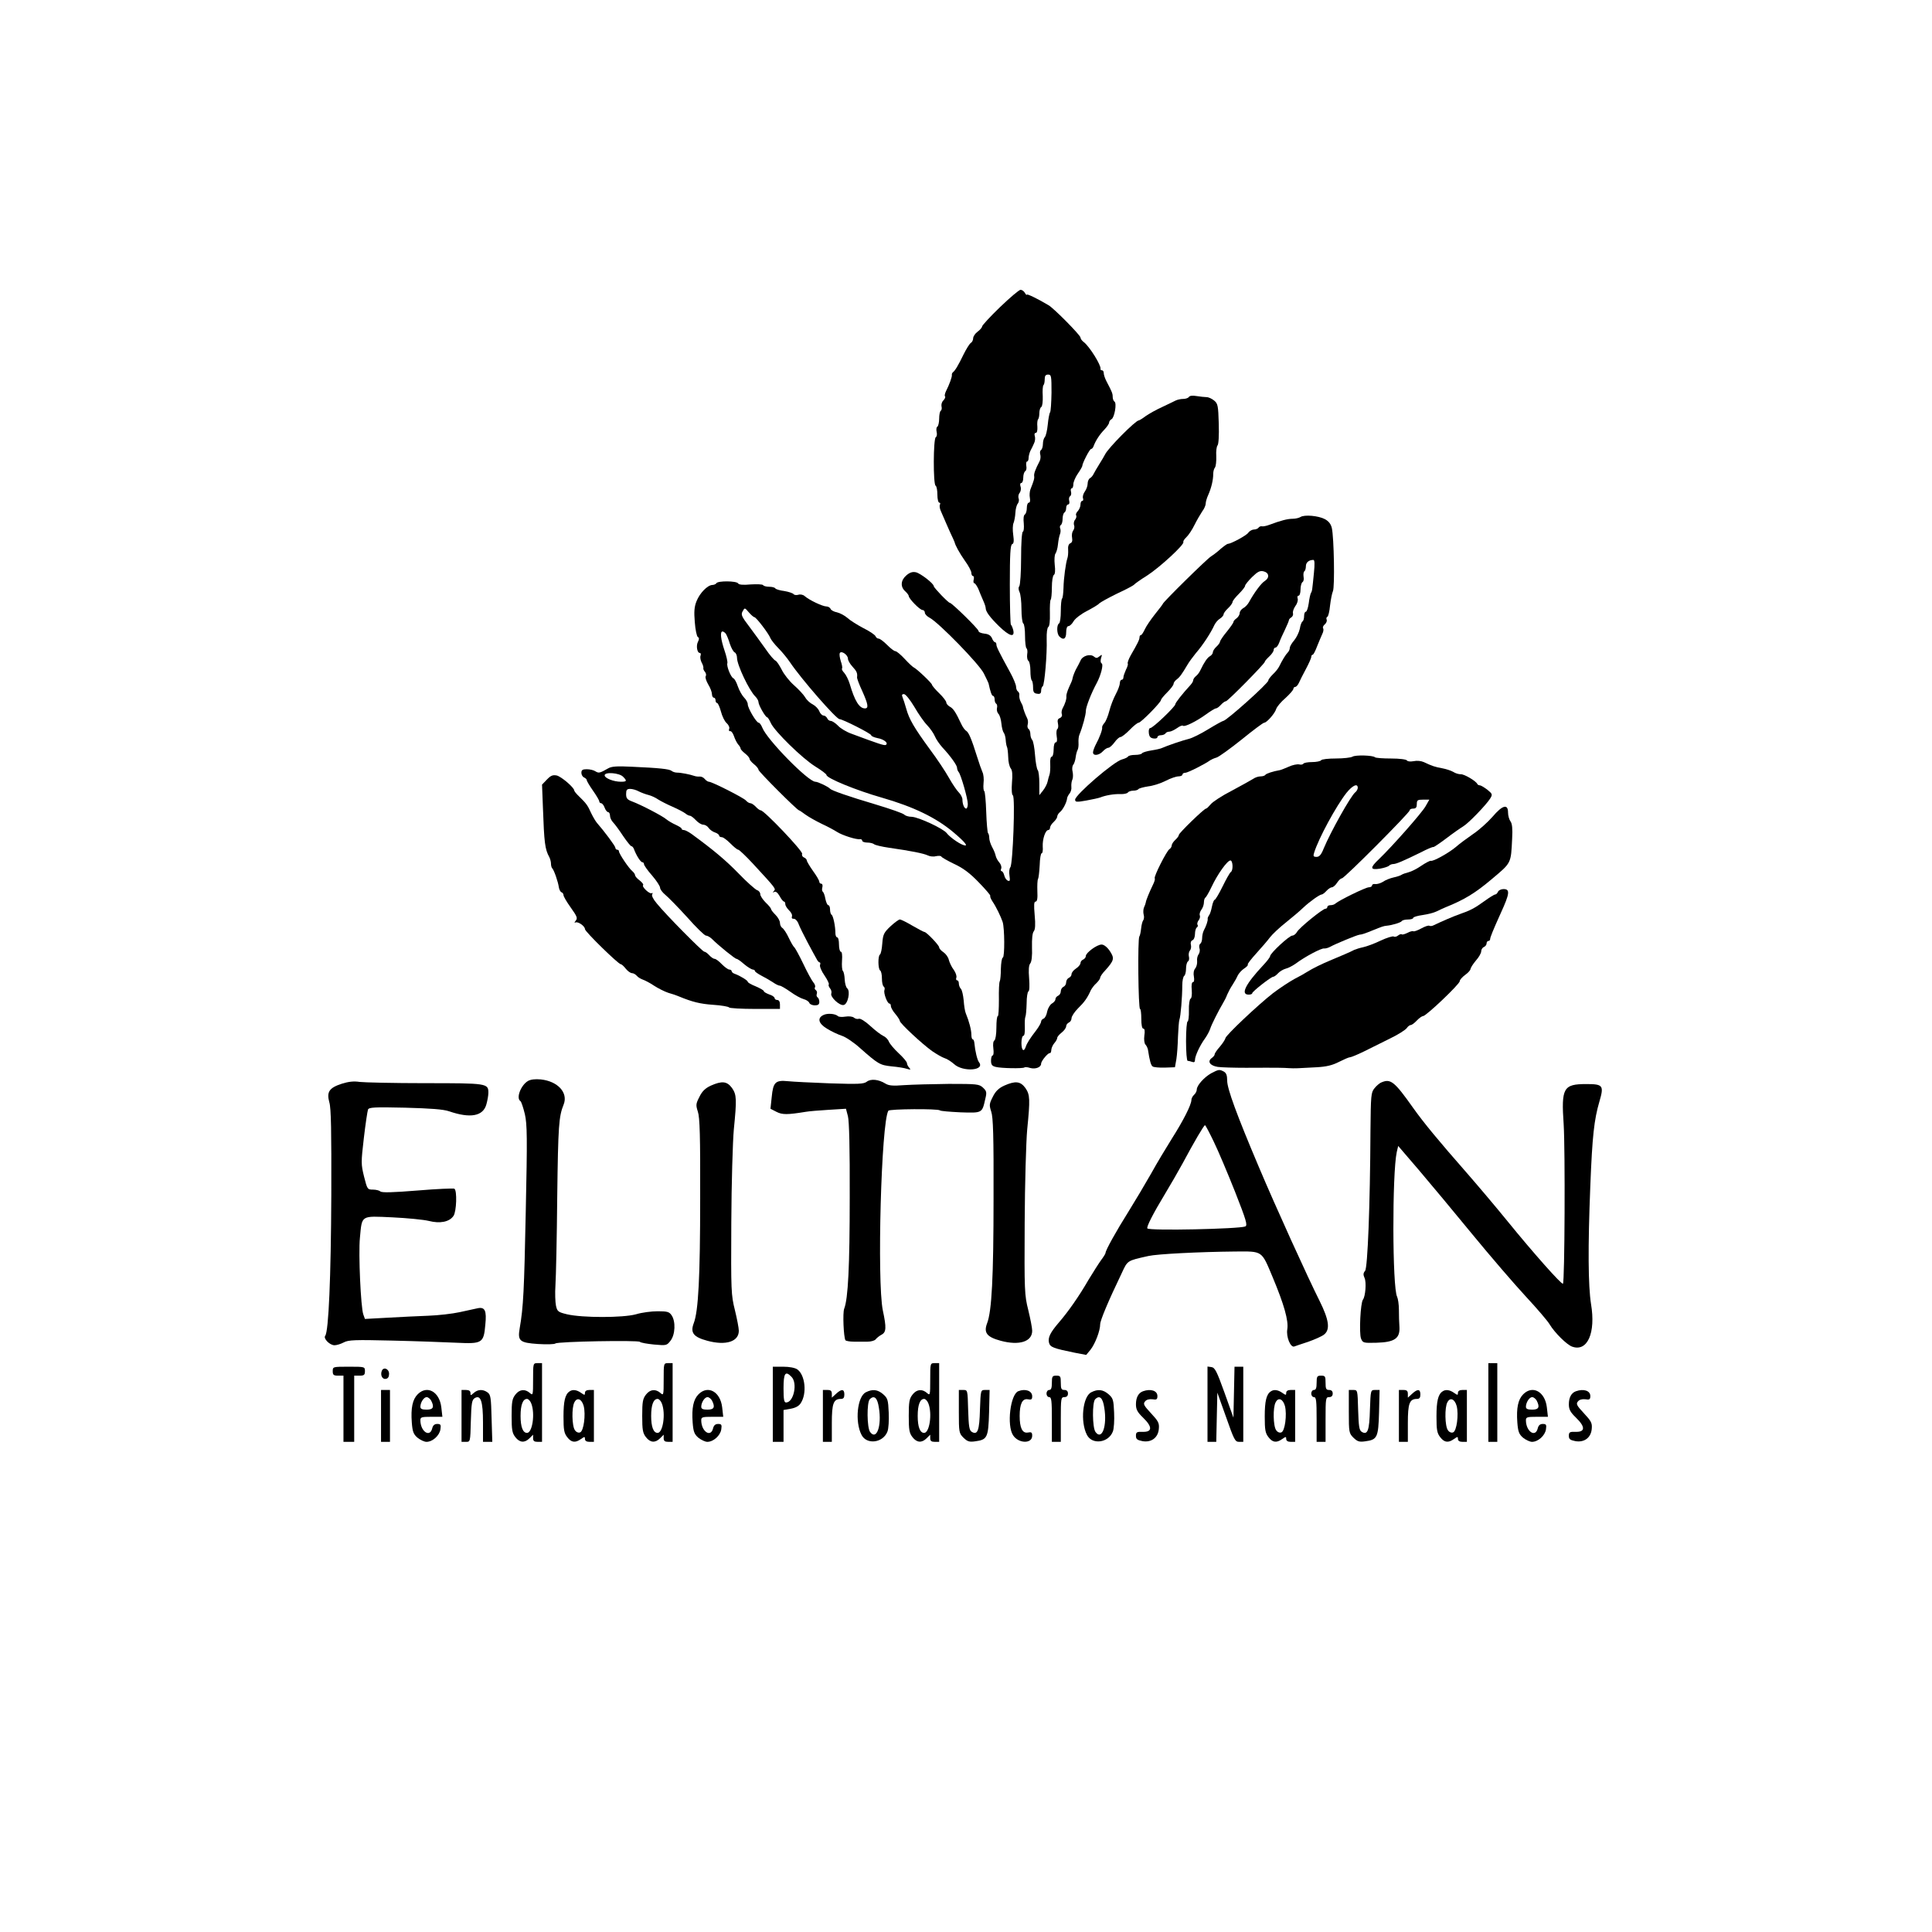 <svg version="1.0" xmlns="http://www.w3.org/2000/svg"
 width="1080pt" height="1080pt" viewBox="0 0 1080 1080"
 preserveAspectRatio="xMidYMid meet">

<g transform="translate(0,1080) scale(0.1,-0.1)"
fill="#000000" stroke="none">
<path d="M5590 9083 c-55 -53 -100 -102 -100 -108 0 -5 -11 -19 -25 -29 -14
-10 -25 -27 -25 -37 0 -10 -6 -22 -13 -26 -7 -4 -25 -33 -40 -63 -30 -62 -48
-92 -60 -101 -4 -3 -7 -10 -6 -15 2 -9 -14 -54 -33 -91 -6 -13 -9 -26 -5 -29
3 -4 -1 -13 -9 -22 -9 -8 -13 -23 -11 -33 3 -11 1 -22 -4 -25 -5 -3 -9 -23 -9
-44 0 -21 -5 -42 -10 -45 -6 -3 -7 -17 -4 -30 3 -12 1 -26 -5 -29 -14 -9 -15
-262 -1 -271 6 -3 10 -26 10 -51 0 -24 5 -44 11 -44 5 0 7 -5 3 -11 -3 -6 -1
-22 5 -35 6 -13 15 -34 20 -46 5 -13 20 -45 32 -73 13 -27 24 -52 25 -55 4
-19 28 -62 58 -105 20 -27 36 -58 36 -67 0 -10 4 -18 9 -18 5 0 7 -9 4 -20 -3
-11 -1 -20 3 -20 5 0 15 -15 23 -32 7 -18 19 -47 27 -65 8 -17 14 -36 14 -42
0 -20 24 -52 75 -102 58 -56 89 -65 79 -21 -4 15 -10 28 -13 30 -3 1 -6 102
-6 224 0 170 3 222 13 226 9 3 11 17 6 52 -4 27 -3 57 2 67 4 10 9 35 10 56 1
21 7 44 13 51 6 7 9 21 5 30 -3 9 -1 23 6 31 6 8 9 23 5 35 -4 11 -2 20 4 20
6 0 11 13 11 29 0 17 5 33 11 37 6 3 9 17 6 30 -2 13 0 24 4 24 5 0 9 9 9 20
0 11 5 29 10 40 6 11 15 29 20 41 6 11 8 29 5 40 -4 11 -2 19 5 19 7 0 10 14
9 34 -2 19 0 38 4 42 4 4 7 20 7 35 0 15 5 31 11 34 6 4 9 31 8 61 -2 29 0 57
4 61 4 3 7 18 7 33 0 19 5 26 19 26 18 0 19 -8 19 -101 -1 -55 -4 -104 -8
-110 -4 -5 -10 -37 -13 -69 -3 -32 -11 -64 -16 -69 -6 -6 -11 -23 -11 -38 0
-15 -5 -31 -10 -34 -6 -4 -8 -15 -5 -25 3 -10 2 -27 -3 -37 -25 -48 -33 -71
-31 -84 2 -13 -1 -25 -21 -75 -4 -11 -6 -32 -3 -47 3 -16 1 -27 -6 -27 -6 0
-11 -13 -11 -29 0 -17 -5 -33 -11 -37 -7 -4 -9 -24 -6 -50 2 -24 0 -45 -5 -46
-6 -2 -10 -65 -10 -148 0 -80 -5 -150 -10 -157 -6 -7 -5 -19 1 -32 6 -11 11
-53 11 -95 0 -41 5 -78 10 -81 6 -3 10 -35 10 -70 0 -35 4 -66 8 -69 5 -3 7
-18 4 -34 -2 -16 1 -33 7 -36 6 -4 11 -29 11 -55 0 -26 3 -51 8 -55 4 -4 7
-22 7 -39 0 -26 5 -33 23 -35 16 -3 22 2 22 17 0 11 4 22 9 25 10 7 25 181 22
263 -1 36 3 64 9 68 7 4 10 34 9 76 -1 38 1 72 4 76 4 3 7 35 7 69 0 36 5 66
11 70 7 4 9 25 5 57 -3 28 -1 56 4 62 5 7 12 29 14 51 2 21 7 47 11 57 4 9 5
24 2 32 -4 8 -2 17 3 20 6 4 10 19 10 35 0 16 5 32 10 35 6 3 10 15 10 26 0
10 5 19 11 19 6 0 9 9 6 20 -3 11 -1 23 5 26 5 3 8 15 5 25 -3 11 -1 19 4 19
5 0 9 10 9 23 0 12 11 39 25 59 14 20 25 40 25 43 0 15 41 95 49 95 5 0 12 8
15 18 11 29 32 62 60 91 14 15 26 32 26 39 0 6 6 15 14 19 16 10 30 89 16 98
-5 3 -10 15 -10 26 0 19 -3 27 -34 86 -9 17 -16 38 -16 47 0 9 -4 16 -10 16
-6 0 -9 3 -8 8 4 20 -62 126 -94 150 -10 7 -18 19 -18 25 0 13 -149 164 -179
181 -62 37 -121 65 -121 59 0 -5 -5 0 -11 10 -5 9 -16 17 -24 17 -8 0 -60 -44
-115 -97z"/>
<path d="M6646 8581 c-4 -6 -18 -11 -32 -11 -13 0 -32 -4 -42 -9 -9 -5 -44
-21 -77 -37 -33 -15 -74 -38 -92 -51 -17 -13 -34 -23 -37 -23 -18 0 -173 -156
-189 -191 -4 -8 -18 -32 -32 -54 -14 -22 -28 -47 -32 -55 -4 -8 -12 -19 -20
-23 -7 -4 -13 -18 -13 -30 0 -13 -7 -33 -16 -45 -9 -13 -13 -29 -10 -37 3 -8
1 -15 -4 -15 -6 0 -10 -9 -10 -21 0 -11 -7 -27 -15 -36 -8 -8 -13 -19 -9 -24
3 -6 0 -16 -6 -24 -7 -8 -9 -22 -6 -31 4 -9 1 -23 -5 -30 -6 -8 -9 -26 -6 -40
3 -17 0 -27 -10 -31 -9 -4 -14 -17 -12 -37 1 -17 -1 -38 -4 -46 -9 -26 -21
-112 -22 -167 -1 -29 -4 -56 -8 -59 -4 -4 -7 -36 -7 -70 0 -35 -4 -66 -10 -69
-14 -9 -13 -58 2 -73 23 -23 38 -13 38 23 0 22 5 35 13 35 7 0 20 12 29 28 9
15 43 41 75 57 32 17 63 35 68 42 6 6 51 31 100 55 50 23 93 46 96 51 3 4 35
27 72 50 71 46 210 174 202 187 -2 4 5 16 16 26 12 11 33 42 46 69 14 28 34
62 44 77 11 14 19 34 19 43 0 9 6 31 14 48 17 38 28 83 28 117 0 14 4 30 10
37 5 7 8 35 7 63 -2 27 2 55 7 60 6 6 9 55 7 121 -3 101 -5 113 -26 130 -12
10 -31 19 -42 19 -11 0 -36 3 -56 6 -22 4 -39 2 -43 -5z"/>
<path d="M7270 7910 c-8 -5 -28 -10 -44 -10 -28 0 -64 -9 -131 -34 -16 -6 -35
-10 -42 -8 -6 1 -14 -2 -18 -8 -3 -5 -15 -10 -25 -10 -10 0 -25 -8 -32 -18
-11 -16 -97 -62 -114 -62 -4 0 -21 -12 -39 -27 -17 -16 -42 -35 -55 -43 -24
-15 -270 -257 -270 -266 0 -2 -20 -28 -44 -58 -23 -29 -49 -67 -57 -85 -8 -17
-17 -31 -21 -31 -5 0 -8 -6 -8 -12 0 -13 -9 -32 -49 -101 -12 -21 -19 -42 -17
-46 3 -4 -2 -20 -10 -35 -7 -16 -14 -35 -14 -42 0 -8 -4 -14 -10 -14 -5 0 -10
-8 -10 -19 0 -10 -10 -38 -23 -62 -13 -24 -29 -66 -36 -94 -7 -27 -19 -57 -27
-66 -8 -9 -14 -20 -13 -25 3 -11 -15 -59 -36 -97 -8 -16 -15 -35 -15 -43 0
-21 34 -17 55 6 10 11 24 20 31 20 7 0 22 14 34 30 12 17 27 30 34 30 6 0 30
18 51 40 21 22 44 40 50 40 13 0 125 114 125 127 0 5 16 24 35 43 19 19 35 40
35 46 0 7 8 19 18 26 17 13 28 28 60 82 9 16 31 45 47 65 40 46 84 114 104
158 6 12 19 28 31 35 11 7 20 18 20 24 0 6 11 21 25 34 14 13 25 29 25 35 0 6
16 26 35 45 19 19 35 39 35 45 0 6 18 28 39 49 32 31 44 37 65 32 31 -8 34
-36 6 -54 -19 -11 -59 -65 -88 -118 -7 -13 -22 -29 -33 -34 -10 -6 -19 -18
-19 -27 0 -9 -8 -22 -17 -29 -10 -7 -18 -16 -18 -21 0 -5 -17 -29 -37 -54 -21
-25 -38 -51 -38 -56 0 -5 -9 -18 -20 -28 -11 -10 -20 -24 -20 -31 0 -7 -7 -17
-16 -22 -15 -8 -33 -35 -53 -77 -5 -12 -16 -27 -25 -34 -9 -7 -16 -18 -16 -24
0 -6 -7 -17 -15 -26 -47 -51 -85 -100 -85 -108 0 -13 -125 -133 -140 -133 -6
0 -10 -11 -8 -27 2 -20 9 -29 26 -31 12 -2 22 1 22 7 0 6 9 11 19 11 11 0 23
5 26 10 3 6 13 10 22 10 8 0 27 9 43 20 15 11 30 17 33 13 9 -8 74 24 128 63
26 19 51 34 56 34 6 0 18 9 28 20 10 11 22 20 28 20 10 0 217 210 217 220 0 4
11 17 25 30 14 13 25 29 25 37 0 7 5 13 10 13 6 0 15 12 21 28 5 15 20 47 32
72 12 25 22 49 22 53 0 4 6 12 14 16 7 5 11 15 9 22 -3 8 3 26 13 41 11 14 16
33 13 42 -3 9 -1 16 5 16 6 0 11 15 11 34 0 19 5 38 11 42 6 3 9 17 6 30 -2
14 0 27 4 30 5 3 9 16 9 29 0 21 17 35 42 35 7 0 8 -23 3 -72 -10 -101 -10
-102 -17 -113 -3 -6 -9 -31 -12 -57 -4 -27 -11 -48 -17 -48 -5 0 -9 -11 -9
-24 0 -14 -4 -27 -9 -30 -5 -3 -12 -21 -15 -41 -4 -19 -18 -48 -31 -64 -14
-16 -25 -35 -25 -43 0 -8 -5 -19 -11 -25 -12 -12 -32 -45 -48 -78 -5 -11 -21
-31 -35 -44 -14 -14 -26 -29 -26 -35 0 -16 -235 -226 -252 -226 -4 0 -42 -21
-83 -46 -42 -26 -91 -50 -108 -54 -37 -9 -124 -39 -148 -50 -9 -5 -37 -11 -63
-15 -25 -4 -49 -11 -52 -16 -3 -5 -20 -9 -39 -9 -19 0 -36 -4 -39 -9 -3 -5
-18 -12 -33 -16 -46 -11 -262 -198 -263 -225 0 -14 8 -15 63 -5 34 6 69 14 77
17 30 12 76 20 112 19 20 -1 39 3 43 9 3 5 17 10 30 10 13 0 26 4 29 9 3 4 28
11 54 15 27 3 71 17 98 31 27 14 59 25 72 25 12 0 22 5 22 10 0 6 7 10 16 10
13 0 111 49 139 70 6 4 21 11 35 15 14 4 77 50 141 101 64 52 120 94 126 94
14 0 60 52 67 77 4 12 27 40 52 61 24 22 44 45 44 51 0 6 5 11 10 11 6 0 15
10 21 23 5 12 23 47 39 77 16 30 30 61 30 68 0 6 3 12 8 12 4 0 15 21 25 48
11 26 23 57 29 69 6 11 8 26 4 31 -3 5 1 15 10 22 8 7 13 19 10 26 -3 7 -1 14
4 16 5 2 12 30 15 63 4 33 11 69 16 80 11 23 6 300 -6 353 -5 22 -17 38 -39
50 -36 19 -114 26 -136 12z"/>
<path d="M5067 7584 c-32 -27 -35 -64 -7 -89 11 -10 20 -22 20 -27 0 -14 62
-78 77 -78 7 0 13 -7 13 -15 0 -8 12 -21 28 -29 51 -28 276 -258 302 -311 14
-27 25 -52 26 -55 10 -46 18 -70 25 -70 5 0 9 -9 9 -19 0 -11 4 -22 9 -25 5
-3 7 -14 4 -25 -2 -10 1 -24 9 -32 7 -8 14 -32 16 -54 2 -22 8 -45 13 -51 5
-6 10 -24 11 -40 1 -16 4 -33 7 -39 3 -5 6 -31 7 -57 0 -26 7 -54 14 -63 9
-11 11 -35 7 -80 -3 -39 -1 -68 5 -71 14 -9 0 -384 -14 -402 -6 -7 -8 -28 -5
-46 4 -28 3 -34 -9 -29 -8 3 -17 16 -20 29 -3 13 -10 24 -15 24 -5 0 -6 7 -2
15 3 9 -2 24 -11 34 -9 10 -18 27 -20 37 -2 11 -11 33 -20 49 -9 17 -16 39
-16 51 0 11 -3 24 -7 27 -3 4 -8 57 -10 119 -2 62 -7 114 -11 116 -4 1 -6 21
-4 43 3 23 0 51 -6 63 -5 11 -19 50 -30 86 -31 99 -46 134 -60 144 -8 4 -21
22 -29 40 -30 64 -44 86 -64 96 -10 6 -19 16 -19 23 0 7 -18 31 -40 52 -22 21
-40 43 -40 47 0 9 -87 91 -102 97 -5 2 -28 23 -50 47 -22 24 -46 44 -53 44 -7
0 -27 16 -46 35 -19 19 -40 35 -47 35 -7 0 -15 6 -18 14 -3 7 -33 28 -68 45
-34 18 -74 43 -89 57 -15 13 -41 27 -58 31 -17 3 -33 12 -36 19 -3 8 -14 14
-24 14 -20 0 -95 35 -121 58 -9 8 -25 11 -36 7 -11 -3 -23 -1 -26 4 -4 5 -27
13 -51 17 -25 3 -48 10 -51 15 -3 5 -18 9 -34 9 -16 0 -31 4 -34 9 -3 5 -34 6
-70 4 -41 -4 -66 -2 -70 6 -9 14 -113 15 -121 1 -3 -5 -14 -10 -23 -10 -27 -1
-70 -45 -88 -90 -13 -32 -15 -59 -10 -118 3 -42 11 -79 17 -83 8 -4 8 -12 1
-26 -12 -22 -5 -63 10 -63 6 0 7 -7 4 -16 -3 -8 0 -25 6 -37 7 -12 11 -26 10
-31 -2 -4 2 -14 9 -22 6 -7 8 -18 4 -24 -4 -6 3 -27 14 -46 12 -19 21 -44 21
-55 0 -10 5 -19 10 -19 6 0 10 -7 10 -15 0 -8 4 -15 9 -15 4 0 14 -21 21 -47
7 -27 21 -56 32 -65 11 -10 18 -25 14 -33 -3 -8 0 -14 6 -12 6 1 15 -11 21
-28 5 -16 16 -37 23 -46 8 -8 14 -19 14 -23 0 -5 11 -17 25 -28 14 -11 25 -24
25 -30 0 -5 11 -19 25 -30 14 -11 25 -25 25 -31 0 -10 217 -227 227 -227 2 0
19 -11 36 -24 18 -13 59 -36 92 -52 33 -15 71 -36 85 -45 28 -18 108 -44 128
-40 6 1 12 -3 12 -9 0 -5 13 -10 28 -10 15 0 32 -4 38 -9 5 -5 43 -14 84 -20
126 -18 194 -32 217 -43 12 -6 33 -8 46 -4 14 3 27 2 29 -2 2 -5 34 -23 71
-41 50 -23 88 -51 138 -103 38 -39 67 -73 65 -76 -3 -3 3 -17 12 -31 20 -29
47 -85 57 -115 11 -35 12 -195 1 -199 -6 -2 -10 -30 -11 -63 0 -32 -3 -63 -6
-69 -4 -5 -6 -52 -5 -103 0 -50 -2 -92 -6 -92 -5 0 -8 -29 -8 -64 0 -37 -5
-68 -11 -72 -7 -4 -9 -22 -6 -45 3 -22 1 -39 -4 -39 -5 0 -9 -13 -9 -29 0 -23
6 -30 26 -35 30 -8 153 -10 161 -3 2 3 17 2 32 -3 30 -8 61 4 61 24 0 15 39
62 49 59 4 -1 8 8 8 19 1 11 9 28 17 37 9 10 16 23 16 29 0 6 11 19 25 30 14
11 25 27 25 35 0 8 7 17 15 21 8 3 15 14 15 24 0 10 16 35 36 55 36 35 53 59
72 102 6 11 19 29 31 39 11 11 21 24 21 30 0 6 12 25 28 41 51 57 53 68 26
109 -15 22 -33 36 -46 36 -26 0 -88 -46 -88 -64 0 -8 -7 -16 -15 -20 -8 -3
-15 -12 -15 -20 0 -7 -11 -21 -25 -30 -14 -9 -25 -23 -25 -32 0 -8 -7 -17 -15
-20 -8 -4 -15 -15 -15 -25 0 -11 -7 -22 -15 -25 -8 -4 -15 -15 -15 -25 0 -11
-7 -22 -15 -25 -8 -4 -15 -12 -15 -20 0 -7 -9 -18 -20 -24 -10 -6 -22 -26 -26
-44 -3 -19 -12 -37 -20 -40 -8 -3 -14 -10 -14 -17 0 -6 -12 -28 -27 -48 -37
-48 -52 -72 -59 -93 -11 -32 -24 -19 -24 22 0 22 5 40 11 40 6 0 9 19 8 48 -1
26 0 52 3 58 3 5 6 38 7 74 0 36 5 66 10 68 6 2 7 32 4 72 -4 48 -2 74 6 84 8
9 12 43 10 90 -1 47 2 81 10 90 8 10 10 37 5 90 -5 57 -4 76 5 76 9 0 12 18
10 58 -1 32 0 63 4 69 3 5 7 40 9 76 1 37 6 67 11 67 5 0 8 17 6 38 -2 41 15
92 31 92 5 0 10 6 10 13 0 8 9 22 20 32 11 10 20 24 20 30 0 7 7 19 16 26 16
13 37 54 39 75 0 6 6 18 13 27 8 9 13 26 11 39 -1 13 1 31 6 41 4 9 4 29 1 43
-4 14 -2 32 3 38 6 7 12 26 14 42 2 17 7 35 11 42 4 7 6 25 5 40 -1 15 1 34 4
42 20 50 37 114 37 136 0 22 31 101 61 156 23 43 38 102 28 109 -7 4 -8 16 -4
30 7 21 6 22 -9 10 -13 -11 -19 -11 -31 -1 -21 17 -64 4 -75 -23 -6 -12 -14
-29 -19 -37 -11 -18 -24 -51 -26 -65 0 -5 -9 -26 -19 -47 -9 -20 -16 -42 -15
-50 2 -14 -6 -41 -22 -70 -5 -10 -6 -24 -3 -31 3 -8 -2 -17 -11 -21 -12 -4
-15 -13 -11 -30 3 -14 2 -27 -3 -31 -5 -3 -7 -21 -4 -40 4 -23 2 -35 -6 -35
-6 0 -11 -17 -11 -40 0 -22 -5 -40 -11 -40 -6 0 -10 -18 -8 -42 1 -24 -1 -50
-4 -58 -3 -8 -8 -26 -11 -40 -3 -14 -15 -36 -26 -50 l-20 -25 0 65 c0 37 -4
70 -9 75 -5 6 -12 43 -15 84 -3 41 -10 79 -16 85 -5 5 -10 20 -10 32 0 13 -5
26 -10 29 -6 4 -8 15 -5 25 3 10 2 27 -4 37 -9 17 -22 53 -23 63 0 3 -5 14
-11 25 -6 11 -10 27 -9 37 2 9 -2 19 -8 23 -5 3 -10 15 -10 26 0 11 -15 48
-34 82 -64 117 -76 142 -76 154 0 7 -3 13 -8 13 -4 0 -12 10 -17 23 -7 15 -20
23 -42 25 -18 2 -33 8 -33 15 0 11 -149 157 -160 157 -9 0 -90 85 -90 93 0 15
-74 72 -100 78 -19 4 -34 -1 -53 -17z m-850 -234 c10 0 81 -93 90 -118 4 -9
23 -34 43 -54 20 -20 50 -56 66 -80 64 -95 259 -318 277 -318 17 0 177 -81
177 -90 0 -5 16 -12 35 -16 36 -6 63 -28 47 -38 -8 -5 -38 5 -191 62 -29 10
-64 31 -77 46 -14 14 -32 26 -40 26 -8 0 -17 7 -20 15 -4 8 -13 15 -20 15 -8
0 -19 11 -24 24 -5 13 -21 30 -36 38 -15 7 -35 25 -43 40 -9 15 -37 45 -63 68
-25 22 -56 61 -68 86 -13 25 -28 48 -35 51 -7 2 -33 32 -56 66 -24 34 -65 90
-91 125 -42 55 -47 66 -37 84 12 22 12 22 35 -5 13 -15 27 -27 31 -27z m-160
-92 c5 -7 16 -33 23 -57 8 -24 20 -45 27 -48 7 -3 13 -17 13 -31 0 -39 68
-182 102 -215 10 -10 18 -24 18 -32 0 -16 39 -85 49 -85 3 0 12 -14 20 -32 21
-46 176 -198 249 -243 34 -21 62 -42 62 -47 0 -18 166 -86 310 -127 177 -51
301 -111 398 -192 70 -59 90 -85 55 -72 -27 10 -76 46 -91 66 -19 25 -156 89
-195 91 -18 0 -36 6 -42 12 -5 7 -77 32 -160 57 -155 46 -246 78 -255 88 -9
11 -68 39 -82 39 -40 0 -272 237 -297 303 -6 15 -15 27 -20 27 -13 0 -61 82
-61 103 0 10 -9 26 -20 37 -11 11 -27 39 -35 62 -8 24 -19 44 -25 46 -14 5
-40 69 -34 85 2 7 -5 39 -16 71 -21 62 -26 106 -11 106 5 0 13 -6 18 -12z
m683 -140 c0 -9 11 -29 25 -44 24 -26 29 -37 26 -60 -1 -6 12 -41 29 -77 33
-74 37 -97 15 -97 -31 0 -57 41 -85 137 -7 23 -21 51 -31 62 -10 10 -15 21
-12 24 3 3 0 22 -7 41 -6 20 -9 40 -5 46 9 14 45 -11 45 -32z m371 -269 c23
-40 55 -86 72 -103 16 -17 36 -45 43 -62 7 -17 26 -44 41 -61 46 -49 83 -101
83 -115 0 -8 4 -18 9 -24 12 -13 51 -148 51 -178 0 -14 -4 -26 -9 -26 -11 0
-21 25 -21 51 0 10 -9 28 -20 39 -12 12 -37 49 -56 83 -19 34 -66 105 -105
157 -90 123 -117 170 -133 228 -7 26 -17 55 -21 65 -5 12 -3 17 8 17 9 0 34
-31 58 -71z"/>
<path d="M7560 6570 c-8 -5 -50 -10 -92 -10 -42 0 -80 -4 -83 -10 -3 -5 -26
-10 -50 -10 -24 0 -46 -4 -49 -9 -3 -5 -14 -7 -24 -4 -11 2 -37 -3 -58 -13
-21 -9 -43 -18 -49 -19 -40 -7 -76 -19 -81 -26 -3 -5 -15 -9 -27 -9 -13 0 -31
-6 -42 -14 -11 -7 -65 -37 -119 -66 -55 -28 -108 -63 -118 -76 -11 -13 -22
-24 -26 -24 -11 0 -152 -137 -152 -147 0 -6 -9 -18 -20 -28 -11 -10 -20 -24
-20 -31 0 -7 -6 -17 -13 -21 -16 -11 -88 -153 -82 -163 3 -4 -2 -20 -10 -36
-19 -39 -39 -87 -40 -99 -1 -5 -5 -18 -10 -28 -4 -9 -5 -27 -2 -39 4 -12 2
-27 -2 -32 -5 -6 -10 -27 -12 -46 -2 -19 -6 -40 -10 -45 -10 -14 -6 -405 4
-405 4 0 7 -25 7 -55 0 -34 4 -55 11 -55 8 0 10 -14 6 -39 -3 -22 0 -44 6 -50
6 -6 12 -19 14 -28 10 -65 17 -89 27 -95 6 -4 36 -7 68 -6 l56 2 8 45 c4 25 8
82 9 126 2 44 5 87 8 95 7 18 16 126 16 192 0 25 5 49 11 53 5 3 10 21 10 40
0 19 5 37 11 41 6 3 8 16 5 27 -3 12 0 27 6 34 6 7 8 22 5 32 -3 12 1 22 9 25
8 3 14 19 14 35 0 16 5 33 10 36 6 4 8 11 4 16 -3 5 0 16 6 24 7 8 10 21 7 28
-3 7 1 21 9 32 8 10 14 29 14 41 0 12 4 24 8 26 4 2 20 29 35 61 33 70 87 146
105 147 14 0 17 -56 2 -65 -5 -3 -26 -40 -46 -81 -20 -41 -40 -74 -44 -74 -4
0 -11 -17 -15 -37 -4 -21 -11 -43 -16 -49 -5 -7 -9 -16 -8 -20 2 -10 -8 -40
-22 -66 -5 -10 -9 -29 -9 -42 0 -14 -5 -28 -10 -31 -6 -4 -8 -16 -5 -26 4 -11
1 -26 -5 -34 -6 -8 -10 -25 -8 -38 1 -13 -3 -32 -11 -41 -8 -10 -11 -27 -7
-46 3 -18 1 -30 -5 -30 -7 0 -10 -17 -7 -45 2 -25 -1 -46 -7 -48 -5 -2 -10
-31 -9 -65 1 -34 -3 -62 -7 -62 -5 0 -9 -49 -9 -110 0 -60 4 -110 9 -110 5 0
16 -3 25 -6 11 -4 16 -1 16 11 0 22 28 82 56 120 12 17 25 41 29 54 7 23 47
102 73 146 7 11 17 31 22 45 6 14 19 39 30 55 11 17 24 40 29 52 6 12 22 30
36 39 14 9 23 19 20 22 -3 3 19 31 48 63 28 31 63 71 76 89 13 17 53 55 90 84
36 29 80 66 96 82 35 33 92 74 104 74 4 0 16 9 26 20 10 11 24 20 30 20 7 0
20 11 29 25 9 14 21 25 27 25 14 0 379 367 379 380 0 6 9 10 20 10 15 0 20 7
20 25 0 22 4 25 35 25 l35 0 -21 -37 c-20 -36 -186 -224 -260 -295 -52 -49
-51 -62 4 -54 23 4 46 11 52 17 5 5 15 9 23 9 16 0 54 16 154 65 36 19 68 32
70 30 2 -2 35 20 72 48 38 29 81 59 96 68 31 19 128 120 150 155 14 23 13 26
-15 49 -17 13 -35 24 -42 25 -6 0 -13 3 -15 8 -7 16 -74 56 -93 54 -11 0 -29
5 -41 13 -12 7 -39 16 -60 20 -40 7 -59 13 -105 35 -16 7 -39 9 -57 5 -18 -3
-33 -2 -37 4 -3 6 -41 11 -89 11 -45 0 -86 3 -90 7 -11 11 -110 14 -126 3z
m30 -174 c0 -7 -6 -19 -14 -25 -26 -21 -138 -222 -176 -313 -14 -36 -25 -48
-40 -48 -18 0 -20 4 -14 23 25 81 123 261 181 335 34 42 63 55 63 28z"/>
<path d="M3400 6505 c-47 -27 -53 -28 -71 -17 -10 7 -32 12 -49 12 -23 0 -30
-4 -30 -20 0 -11 7 -23 15 -26 8 -4 15 -10 15 -15 0 -5 16 -32 35 -59 19 -27
35 -54 35 -60 0 -5 5 -10 10 -10 6 0 15 -11 20 -25 5 -14 14 -25 20 -25 5 0
10 -9 10 -20 0 -11 8 -28 18 -38 9 -9 34 -43 55 -75 21 -31 42 -57 46 -57 5 0
12 -8 15 -17 13 -35 37 -73 47 -73 5 0 9 -5 9 -11 0 -6 20 -35 45 -63 25 -29
45 -60 45 -69 0 -8 13 -26 29 -39 16 -13 71 -69 122 -125 50 -57 98 -103 105
-103 8 0 22 -8 32 -17 40 -40 131 -113 139 -113 5 0 24 -13 43 -30 19 -16 41
-29 48 -30 6 0 12 -3 12 -8 0 -4 17 -16 38 -27 20 -10 49 -27 64 -37 14 -10
31 -18 37 -18 6 0 32 -15 59 -34 26 -19 59 -37 74 -41 15 -4 29 -13 32 -21 3
-8 17 -14 31 -14 18 0 25 5 25 19 0 11 -4 22 -10 26 -5 3 -7 12 -4 19 3 8 0
17 -5 21 -6 3 -9 11 -5 16 3 6 -1 18 -9 27 -8 9 -34 56 -57 105 -23 48 -46 89
-50 92 -5 3 -18 26 -31 53 -12 26 -29 51 -36 55 -7 4 -13 17 -13 28 0 11 -11
31 -25 45 -14 14 -25 28 -25 33 0 4 -13 20 -30 36 -16 16 -30 37 -30 46 0 10
-8 20 -18 23 -10 4 -57 45 -103 93 -73 75 -140 131 -263 221 -17 12 -36 22
-43 22 -7 0 -13 3 -13 8 0 4 -15 13 -32 21 -18 8 -42 22 -53 31 -22 19 -141
81 -192 100 -27 10 -33 18 -33 41 0 23 4 29 23 29 12 0 34 -6 48 -14 14 -7 38
-16 54 -20 16 -4 40 -15 54 -25 14 -9 51 -28 81 -41 30 -13 62 -30 71 -37 8
-7 20 -13 26 -13 5 0 20 -11 33 -25 13 -14 31 -25 41 -25 10 0 24 -8 31 -19 7
-10 23 -21 36 -25 12 -4 22 -12 22 -17 0 -5 7 -9 15 -9 8 0 29 -16 48 -35 19
-19 38 -35 44 -35 5 0 42 -35 81 -77 131 -142 130 -141 118 -154 -8 -9 -8 -10
2 -5 8 5 19 -4 30 -23 9 -17 20 -31 25 -31 4 0 7 -7 7 -15 0 -8 10 -23 21 -34
12 -11 19 -26 16 -34 -3 -9 1 -14 10 -13 9 0 21 -12 27 -29 6 -16 29 -63 51
-104 22 -41 44 -82 50 -92 5 -11 13 -19 17 -19 4 0 5 -7 2 -14 -3 -8 8 -35 25
-59 17 -25 27 -47 24 -50 -3 -4 0 -13 7 -22 7 -8 10 -21 7 -29 -7 -19 46 -69
69 -64 24 4 39 78 20 93 -7 6 -13 28 -14 49 -1 22 -5 43 -10 48 -5 5 -7 31 -5
59 2 29 0 49 -7 49 -5 0 -10 18 -10 40 0 22 -4 40 -10 40 -5 0 -10 10 -10 23
0 38 -12 97 -21 103 -5 3 -9 16 -9 30 0 13 -4 24 -10 24 -5 0 -12 16 -16 35
-3 19 -10 37 -14 40 -5 3 -6 14 -3 25 3 11 0 20 -6 20 -6 0 -11 5 -11 11 0 7
-16 34 -35 60 -19 27 -35 54 -35 59 0 6 -7 13 -16 17 -8 3 -13 12 -10 20 6 14
-212 243 -231 243 -5 0 -18 9 -28 20 -10 11 -24 20 -30 20 -7 0 -18 7 -25 15
-12 15 -190 105 -207 105 -6 0 -16 7 -23 15 -7 9 -20 15 -29 14 -9 -1 -23 1
-31 4 -23 8 -73 18 -95 18 -10 0 -24 4 -31 10 -13 10 -66 16 -224 23 -80 4
-111 2 -130 -9z m83 -47 c23 -23 21 -28 -12 -28 -41 0 -91 20 -91 36 0 20 82
14 103 -8z"/>
<path d="M3057 6442 l-27 -28 5 -129 c7 -196 11 -232 36 -277 5 -10 9 -26 9
-36 0 -10 3 -22 7 -26 10 -9 33 -76 37 -106 2 -13 9 -26 15 -28 6 -2 11 -9 11
-16 0 -7 18 -38 41 -70 35 -49 39 -59 27 -73 -7 -9 -8 -14 -2 -10 14 8 54 -20
54 -37 0 -14 187 -196 200 -196 5 0 17 -11 28 -25 11 -14 27 -25 35 -25 8 0
20 -7 27 -15 6 -8 22 -17 33 -21 12 -4 41 -19 63 -34 23 -15 59 -33 80 -40 22
-6 48 -15 59 -20 75 -31 119 -42 192 -47 46 -3 86 -10 89 -15 3 -4 68 -8 145
-8 l139 0 0 25 c0 16 -6 25 -15 25 -8 0 -15 5 -15 11 0 5 -13 15 -30 20 -16 6
-30 14 -30 18 0 5 -20 16 -45 27 -25 10 -45 21 -45 26 0 7 -42 33 -72 44 -10
3 -18 10 -18 15 0 5 -6 9 -13 9 -7 0 -26 14 -42 30 -16 17 -34 30 -40 30 -7 0
-20 9 -30 20 -10 11 -22 20 -28 20 -10 0 -213 205 -265 269 -20 23 -31 45 -26
52 4 7 3 9 -3 6 -11 -7 -57 36 -48 45 4 3 -5 15 -19 26 -15 11 -26 24 -26 30
0 5 -7 15 -15 22 -20 16 -75 98 -75 111 0 5 -4 9 -10 9 -5 0 -10 5 -10 11 0 9
-61 91 -103 139 -7 8 -22 33 -32 54 -20 45 -29 56 -67 93 -16 15 -28 30 -28
34 0 16 -72 78 -98 84 -22 4 -33 0 -55 -23z"/>
<path d="M8343 6234 c-26 -30 -75 -74 -108 -96 -33 -23 -77 -55 -97 -73 -41
-34 -127 -82 -140 -77 -5 1 -28 -11 -52 -27 -24 -17 -56 -33 -72 -37 -16 -4
-33 -10 -39 -14 -5 -4 -26 -11 -45 -15 -19 -4 -46 -15 -59 -24 -14 -9 -33 -14
-43 -13 -10 2 -18 -2 -18 -7 0 -6 -8 -11 -18 -11 -18 0 -167 -73 -187 -91 -5
-5 -17 -9 -27 -9 -10 0 -18 -4 -18 -10 0 -5 -5 -10 -11 -10 -15 0 -147 -107
-159 -130 -6 -11 -18 -20 -26 -20 -17 0 -124 -99 -124 -115 0 -5 -17 -28 -38
-50 -100 -107 -129 -165 -82 -165 11 0 20 3 20 8 0 9 105 92 118 92 5 0 17 9
26 19 10 11 29 22 43 26 14 3 40 17 57 29 49 37 143 87 158 84 7 -1 22 3 33 9
33 18 149 66 165 68 14 1 31 7 75 25 46 19 61 24 75 25 33 3 81 18 86 26 3 5
18 9 35 9 16 0 29 4 29 9 0 5 24 12 53 16 28 4 63 13 77 20 14 7 36 17 50 23
105 42 167 80 257 156 113 95 109 87 116 229 3 54 0 83 -9 95 -7 9 -14 32 -14
50 0 50 -31 42 -87 -24z"/>
<path d="M8374 5815 c-4 -8 -10 -15 -15 -15 -6 0 -33 -17 -62 -38 -54 -39 -79
-52 -137 -72 -35 -12 -108 -44 -143 -61 -10 -6 -22 -7 -27 -4 -5 3 -25 -4 -45
-15 -20 -11 -40 -18 -44 -16 -4 3 -19 -1 -34 -9 -14 -7 -28 -11 -31 -8 -3 3
-12 0 -20 -6 -8 -7 -20 -10 -25 -6 -6 3 -39 -7 -73 -23 -35 -17 -79 -33 -98
-37 -19 -4 -41 -11 -50 -15 -20 -11 -77 -35 -125 -55 -58 -24 -106 -48 -135
-66 -14 -9 -47 -28 -75 -42 -27 -15 -81 -50 -119 -79 -81 -63 -266 -237 -266
-252 -1 -6 -14 -27 -30 -46 -17 -19 -30 -38 -30 -44 0 -5 -7 -14 -17 -21 -25
-19 -9 -42 34 -49 21 -3 92 -5 158 -5 191 1 208 0 240 -2 34 -2 48 -1 155 5
55 3 88 11 125 30 28 14 55 26 62 26 6 0 40 14 75 31 35 17 101 50 147 73 46
22 88 49 95 59 6 9 16 17 22 17 6 0 21 11 34 25 13 14 29 25 35 25 17 0 205
179 205 195 0 8 14 23 30 35 17 12 30 27 30 33 1 7 14 28 30 47 17 19 30 42
30 52 0 10 7 21 15 24 8 4 15 12 15 20 0 8 5 14 10 14 6 0 10 5 10 11 0 9 17
51 59 144 51 111 53 135 16 135 -14 0 -28 -7 -31 -15z"/>
<path d="M4978 5622 c-37 -35 -42 -45 -46 -96 -2 -31 -8 -59 -13 -62 -12 -7
-11 -81 1 -89 6 -3 10 -24 10 -45 0 -21 4 -41 10 -45 5 -3 7 -12 4 -20 -6 -16
16 -75 28 -75 5 0 8 -6 8 -14 0 -8 11 -28 25 -44 14 -17 25 -34 25 -39 0 -13
126 -130 181 -169 25 -17 56 -35 69 -39 14 -4 37 -19 53 -33 49 -46 177 -37
139 11 -9 12 -21 61 -25 105 -1 12 -5 22 -9 22 -5 0 -8 12 -8 27 0 25 -13 75
-31 118 -5 11 -10 44 -12 73 -3 29 -9 58 -16 65 -6 6 -11 19 -11 29 0 10 -4
18 -10 18 -5 0 -7 7 -4 15 3 8 -3 27 -14 43 -12 15 -24 41 -28 56 -3 15 -17
34 -30 43 -13 8 -24 21 -24 27 0 12 -71 86 -82 86 -4 0 -34 16 -67 35 -32 19
-64 35 -71 35 -6 0 -29 -17 -52 -38z"/>
<path d="M4603 5126 c-36 -17 -28 -48 21 -77 24 -15 61 -32 82 -39 22 -7 68
-38 102 -69 102 -90 111 -95 176 -102 34 -3 72 -9 86 -14 20 -6 23 -5 13 6 -7
7 -13 19 -13 26 0 7 -21 32 -46 55 -25 23 -50 53 -55 65 -5 13 -19 27 -31 32
-13 6 -45 30 -73 56 -28 26 -56 43 -64 40 -7 -3 -20 0 -27 6 -8 7 -29 9 -48 6
-18 -3 -38 -2 -42 3 -16 14 -59 17 -81 6z"/>
<path d="M6770 4800 c-40 -23 -80 -68 -80 -91 0 -9 -7 -22 -15 -29 -8 -7 -15
-20 -15 -29 0 -26 -45 -115 -108 -214 -32 -51 -85 -139 -117 -197 -33 -58 -90
-154 -128 -215 -66 -105 -127 -214 -127 -229 0 -4 -11 -22 -24 -39 -13 -18
-45 -68 -71 -111 -53 -92 -114 -179 -166 -239 -48 -56 -62 -84 -55 -113 7 -25
23 -31 145 -56 l63 -12 24 29 c26 33 54 106 54 142 0 21 44 127 120 285 34 73
29 70 150 97 49 11 280 23 484 25 156 1 147 7 210 -143 64 -153 90 -244 82
-292 -7 -42 18 -103 39 -96 5 2 40 14 77 26 37 13 78 31 90 41 35 28 27 82
-25 187 -66 131 -247 529 -341 752 -122 288 -176 435 -176 480 0 30 -5 43 -19
51 -25 13 -29 12 -71 -10z m15 -382 c25 -51 78 -177 119 -280 63 -160 71 -188
57 -194 -35 -14 -534 -25 -547 -11 -7 7 33 85 99 194 29 48 73 124 97 168 67
125 120 215 126 215 3 0 25 -42 49 -92z"/>
<path d="M2951 4757 c-40 -24 -67 -96 -42 -112 5 -3 16 -36 25 -73 13 -58 14
-130 5 -547 -9 -439 -13 -530 -34 -651 -12 -70 0 -80 102 -87 48 -3 93 -2 98
3 14 11 462 19 472 9 5 -5 40 -11 79 -15 69 -6 71 -6 92 21 27 34 30 109 6
143 -13 19 -24 22 -77 22 -35 0 -90 -7 -122 -17 -73 -20 -300 -20 -385 0 -50
12 -55 16 -62 48 -4 19 -6 70 -3 114 3 44 8 267 10 495 5 401 9 449 36 516 26
66 -33 130 -128 140 -31 3 -57 0 -72 -9z"/>
<path d="M4845 4753 c-17 -13 -48 -14 -205 -9 -102 4 -207 9 -235 12 -70 7
-83 -5 -91 -88 l-7 -66 33 -17 c33 -17 60 -17 165 0 17 3 74 8 127 11 l97 6
11 -42 c7 -27 11 -178 10 -452 0 -386 -9 -568 -31 -624 -9 -24 -3 -159 7 -176
3 -4 24 -8 47 -8 23 0 58 0 77 0 19 0 40 6 45 13 6 8 20 19 33 26 26 14 28 38
7 136 -33 161 -9 1052 31 1116 6 10 277 12 288 2 3 -4 55 -8 115 -11 123 -4
121 -5 139 76 9 36 7 43 -13 62 -22 20 -33 21 -191 21 -93 -1 -205 -4 -250 -7
-63 -5 -86 -3 -105 9 -37 23 -81 28 -104 10z"/>
<path d="M1911 4742 c-71 -23 -86 -46 -70 -104 10 -32 12 -161 11 -518 -2
-462 -15 -763 -34 -787 -12 -15 25 -53 52 -53 12 0 35 7 52 16 26 14 63 15
272 10 132 -3 293 -9 358 -12 144 -7 152 -2 161 101 8 78 -2 100 -42 92 -14
-3 -60 -13 -101 -22 -41 -9 -120 -18 -175 -20 -55 -2 -157 -7 -227 -11 l-128
-7 -9 25 c-14 37 -28 340 -19 429 12 128 3 122 181 114 84 -4 175 -13 204 -20
62 -16 115 -6 138 28 17 24 21 142 5 152 -5 3 -98 -1 -206 -10 -137 -11 -200
-13 -208 -5 -5 5 -24 10 -41 10 -31 0 -32 2 -50 73 -17 69 -17 79 -1 216 9 78
20 149 23 158 5 13 32 15 207 11 145 -4 213 -9 246 -20 119 -41 191 -28 209
39 6 21 11 50 11 64 0 53 -6 54 -354 54 -176 0 -341 4 -366 7 -31 5 -61 2 -99
-10z"/>
<path d="M7724 4750 c-12 -4 -30 -20 -41 -34 -19 -23 -20 -41 -22 -233 -2
-427 -16 -770 -30 -787 -11 -13 -11 -22 -3 -40 11 -24 5 -103 -9 -121 -14 -18
-22 -187 -11 -217 10 -25 13 -26 87 -24 101 3 131 24 128 87 -2 24 -3 68 -3
97 0 30 -5 62 -10 73 -27 49 -28 690 -2 809 l8 34 115 -134 c63 -74 198 -236
298 -358 101 -123 236 -280 300 -349 64 -69 124 -139 134 -157 27 -45 96 -114
126 -124 85 -30 132 77 105 238 -16 102 -18 315 -4 661 11 278 21 369 51 472
26 89 20 97 -73 97 -129 0 -141 -21 -127 -225 9 -142 6 -881 -4 -891 -7 -7
-170 177 -308 347 -65 80 -169 203 -231 274 -157 179 -239 278 -300 364 -102
144 -124 162 -174 141z"/>
<path d="M3973 4731 c-30 -14 -48 -31 -63 -62 -20 -39 -21 -46 -9 -83 11 -32
14 -137 13 -486 0 -439 -10 -630 -36 -697 -20 -53 -2 -77 76 -98 104 -28 176
-5 176 56 0 15 -10 67 -22 116 -21 84 -22 105 -20 488 1 220 8 454 14 520 17
171 16 195 -10 233 -28 38 -56 41 -119 13z"/>
<path d="M5613 4731 c-30 -14 -48 -31 -63 -62 -20 -39 -21 -46 -9 -83 11 -32
14 -137 13 -486 0 -439 -10 -630 -36 -697 -20 -53 -2 -77 76 -98 104 -28 176
-5 176 56 0 15 -10 67 -22 116 -21 84 -22 105 -20 488 1 220 8 454 14 520 17
171 16 195 -10 233 -28 38 -56 41 -119 13z"/>
<path d="M2980 3088 c0 -88 -1 -90 -18 -75 -27 24 -58 21 -81 -9 -18 -23 -21
-41 -21 -119 0 -78 3 -96 21 -119 24 -31 52 -33 79 -6 l20 20 0 -20 c0 -15 7
-20 25 -20 l25 0 0 220 0 220 -25 0 c-25 0 -25 -1 -25 -92z m-10 -134 c22 -57
6 -164 -24 -164 -23 0 -36 33 -36 95 0 62 13 95 36 95 8 0 19 -12 24 -26z"/>
<path d="M3710 3088 c0 -88 -1 -90 -18 -75 -27 24 -58 21 -81 -9 -18 -23 -21
-41 -21 -119 0 -78 3 -96 21 -119 24 -31 52 -33 79 -6 l20 20 0 -20 c0 -15 7
-20 25 -20 l25 0 0 220 0 220 -25 0 c-25 0 -25 -1 -25 -92z m-10 -134 c22 -57
6 -164 -24 -164 -23 0 -36 33 -36 95 0 62 13 95 36 95 8 0 19 -12 24 -26z"/>
<path d="M5200 3088 c0 -88 -1 -90 -18 -75 -27 24 -58 21 -81 -9 -18 -23 -21
-41 -21 -119 0 -78 3 -96 21 -119 24 -31 52 -33 79 -6 l20 20 0 -20 c0 -15 7
-20 25 -20 l25 0 0 220 0 220 -25 0 c-25 0 -25 -1 -25 -92z m-10 -134 c22 -57
6 -164 -24 -164 -23 0 -36 33 -36 95 0 62 13 95 36 95 8 0 19 -12 24 -26z"/>
<path d="M8320 2960 l0 -220 25 0 25 0 0 220 0 220 -25 0 -25 0 0 -220z"/>
<path d="M1860 3135 c0 -21 5 -25 30 -25 l30 0 0 -185 0 -185 30 0 30 0 0 185
0 185 30 0 c25 0 30 4 30 25 0 25 -1 25 -90 25 -89 0 -90 0 -90 -25z"/>
<path d="M4320 2950 l0 -210 30 0 30 0 0 89 0 89 40 7 c27 5 46 15 56 31 36
54 25 158 -19 189 -13 9 -44 15 -79 15 l-58 0 0 -210z m104 154 c36 -35 13
-144 -30 -144 -11 0 -14 17 -14 80 0 84 10 99 44 64z"/>
<path d="M6750 2951 l0 -211 25 0 24 0 3 138 3 137 49 -137 c44 -125 50 -138
72 -138 l24 0 0 210 0 210 -25 0 -24 0 -3 -142 -3 -143 -50 140 c-43 119 -53
140 -73 143 l-22 3 0 -210z"/>
<path d="M2134 3136 c-9 -24 4 -48 23 -44 12 2 18 12 18 28 0 29 -32 41 -41
16z"/>
<path d="M5880 3070 c0 -29 -4 -40 -15 -40 -8 0 -15 -9 -15 -20 0 -11 7 -20
15 -20 13 0 15 -21 15 -125 l0 -125 25 0 25 0 0 125 c0 118 1 125 20 125 13 0
20 7 20 20 0 13 -7 20 -20 20 -17 0 -20 7 -20 40 0 36 -2 40 -25 40 -22 0 -25
-4 -25 -40z"/>
<path d="M7360 3070 c0 -29 -4 -40 -15 -40 -8 0 -15 -9 -15 -20 0 -11 7 -20
15 -20 13 0 15 -21 15 -125 l0 -125 25 0 25 0 0 125 c0 118 1 125 20 125 13 0
20 7 20 20 0 13 -7 20 -20 20 -17 0 -20 7 -20 40 0 36 -2 40 -25 40 -22 0 -25
-4 -25 -40z"/>
<path d="M2130 2885 l0 -145 25 0 25 0 0 145 0 145 -25 0 -25 0 0 -145z"/>
<path d="M2335 3006 c-29 -29 -39 -77 -33 -158 4 -51 9 -65 32 -85 15 -12 38
-23 50 -23 34 0 73 35 78 70 4 26 1 30 -18 30 -15 0 -24 -8 -28 -25 -13 -53
-66 -17 -66 46 0 17 7 19 61 19 l62 0 -6 53 c-10 87 -79 126 -132 73z m75 -35
c19 -37 12 -51 -25 -51 -25 0 -35 4 -35 16 0 24 19 54 35 54 8 0 19 -9 25 -19z"/>
<path d="M2580 2885 l0 -145 25 0 c24 0 24 0 27 116 3 100 6 118 21 128 34 21
47 -16 47 -136 l0 -108 26 0 26 0 -4 131 c-3 116 -5 132 -22 145 -26 19 -55
18 -78 -3 -17 -15 -18 -15 -18 0 0 11 -8 17 -25 17 l-25 0 0 -145z"/>
<path d="M3184 3022 c-25 -16 -34 -55 -34 -140 0 -75 3 -93 21 -116 23 -30 45
-33 77 -10 20 14 22 14 22 0 0 -10 9 -16 25 -16 l25 0 0 145 0 145 -25 0 c-16
0 -25 -6 -25 -16 0 -14 -2 -14 -22 0 -24 17 -47 20 -64 8z m79 -82 c12 -48 0
-140 -20 -147 -9 -4 -22 1 -29 12 -17 22 -19 128 -3 156 15 30 41 19 52 -21z"/>
<path d="M3905 3006 c-29 -29 -39 -77 -33 -158 4 -51 9 -65 32 -85 15 -12 38
-23 50 -23 34 0 73 35 78 70 4 26 1 30 -18 30 -15 0 -24 -8 -28 -25 -13 -53
-66 -17 -66 46 0 17 7 19 61 19 l62 0 -6 53 c-10 87 -79 126 -132 73z m75 -35
c19 -37 12 -51 -25 -51 -25 0 -35 4 -35 16 0 24 19 54 35 54 8 0 19 -9 25 -19z"/>
<path d="M4600 2885 l0 -145 25 0 25 0 0 104 c0 111 9 136 51 136 14 0 19 7
19 25 0 31 -16 32 -47 3 l-23 -21 0 21 c0 17 -6 22 -25 22 l-25 0 0 -145z"/>
<path d="M4840 3017 c-48 -24 -62 -165 -24 -238 29 -57 121 -45 145 19 6 15 9
62 7 105 -3 72 -6 81 -31 103 -31 27 -60 30 -97 11z m73 -86 c17 -102 -13
-185 -49 -136 -18 24 -19 166 -2 183 25 25 43 8 51 -47z"/>
<path d="M5360 2910 c0 -117 1 -122 26 -147 22 -21 32 -25 66 -20 67 9 73 21
77 162 l3 125 -25 0 c-25 0 -25 0 -29 -110 -3 -117 -13 -144 -46 -124 -14 9
-17 30 -20 123 -3 111 -3 111 -27 111 l-25 0 0 -120z"/>
<path d="M5692 3023 c-44 -18 -65 -191 -29 -246 30 -47 107 -49 107 -3 0 19
-4 22 -25 18 -30 -5 -45 26 -45 93 0 67 15 98 45 93 21 -4 25 -1 25 17 0 30
-38 44 -78 28z"/>
<path d="M6100 3017 c-48 -24 -62 -165 -24 -238 29 -57 121 -45 145 19 6 15 9
62 7 105 -3 72 -6 81 -31 103 -31 27 -60 30 -97 11z m73 -86 c17 -102 -13
-185 -49 -136 -18 24 -19 166 -2 183 25 25 43 8 51 -47z"/>
<path d="M6390 3023 c-26 -9 -40 -35 -40 -73 0 -29 8 -44 40 -75 53 -51 52
-81 -2 -79 -33 1 -38 -2 -38 -22 0 -19 7 -24 36 -30 50 -9 88 19 92 69 3 32
-3 43 -44 87 -40 43 -45 52 -33 66 8 10 23 14 41 12 23 -4 28 -1 28 18 0 30
-37 42 -80 27z"/>
<path d="M7104 3022 c-25 -16 -34 -55 -34 -140 0 -75 3 -93 21 -116 23 -30 45
-33 77 -10 20 14 22 14 22 0 0 -10 9 -16 25 -16 l25 0 0 145 0 145 -25 0 c-16
0 -25 -6 -25 -16 0 -14 -2 -14 -22 0 -24 17 -47 20 -64 8z m79 -82 c12 -48 0
-140 -20 -147 -9 -4 -22 1 -29 12 -17 22 -19 128 -3 156 15 30 41 19 52 -21z"/>
<path d="M7540 2910 c0 -117 1 -122 26 -147 22 -21 32 -25 66 -20 67 9 73 21
77 162 l3 125 -25 0 c-25 0 -25 0 -29 -110 -3 -117 -13 -144 -46 -124 -14 9
-17 30 -20 123 -3 111 -3 111 -27 111 l-25 0 0 -120z"/>
<path d="M7820 2885 l0 -145 25 0 25 0 0 104 c0 111 9 136 51 136 14 0 19 7
19 25 0 31 -16 32 -47 3 l-23 -21 0 21 c0 17 -6 22 -25 22 l-25 0 0 -145z"/>
<path d="M8064 3022 c-25 -16 -34 -55 -34 -140 0 -75 3 -93 21 -116 23 -30 45
-33 77 -10 20 14 22 14 22 0 0 -10 9 -16 25 -16 l25 0 0 145 0 145 -25 0 c-16
0 -25 -6 -25 -16 0 -14 -2 -14 -22 0 -24 17 -47 20 -64 8z m79 -82 c12 -48 0
-140 -20 -147 -9 -4 -22 1 -29 12 -17 22 -19 128 -3 156 15 30 41 19 52 -21z"/>
<path d="M8515 3006 c-29 -29 -39 -77 -33 -158 4 -51 9 -65 32 -85 15 -12 38
-23 50 -23 34 0 73 35 78 70 4 26 1 30 -18 30 -15 0 -24 -8 -28 -25 -13 -53
-66 -17 -66 46 0 17 7 19 61 19 l62 0 -6 53 c-10 87 -79 126 -132 73z m75 -35
c19 -37 12 -51 -25 -51 -25 0 -35 4 -35 16 0 24 19 54 35 54 8 0 19 -9 25 -19z"/>
<path d="M8810 3023 c-26 -9 -40 -35 -40 -73 0 -29 8 -44 40 -75 53 -51 52
-81 -2 -79 -33 1 -38 -2 -38 -22 0 -19 7 -24 36 -30 50 -9 88 19 92 69 3 32
-3 43 -44 87 -40 43 -45 52 -33 66 8 10 23 14 41 12 23 -4 28 -1 28 18 0 30
-37 42 -80 27z"/>
</g>
</svg>